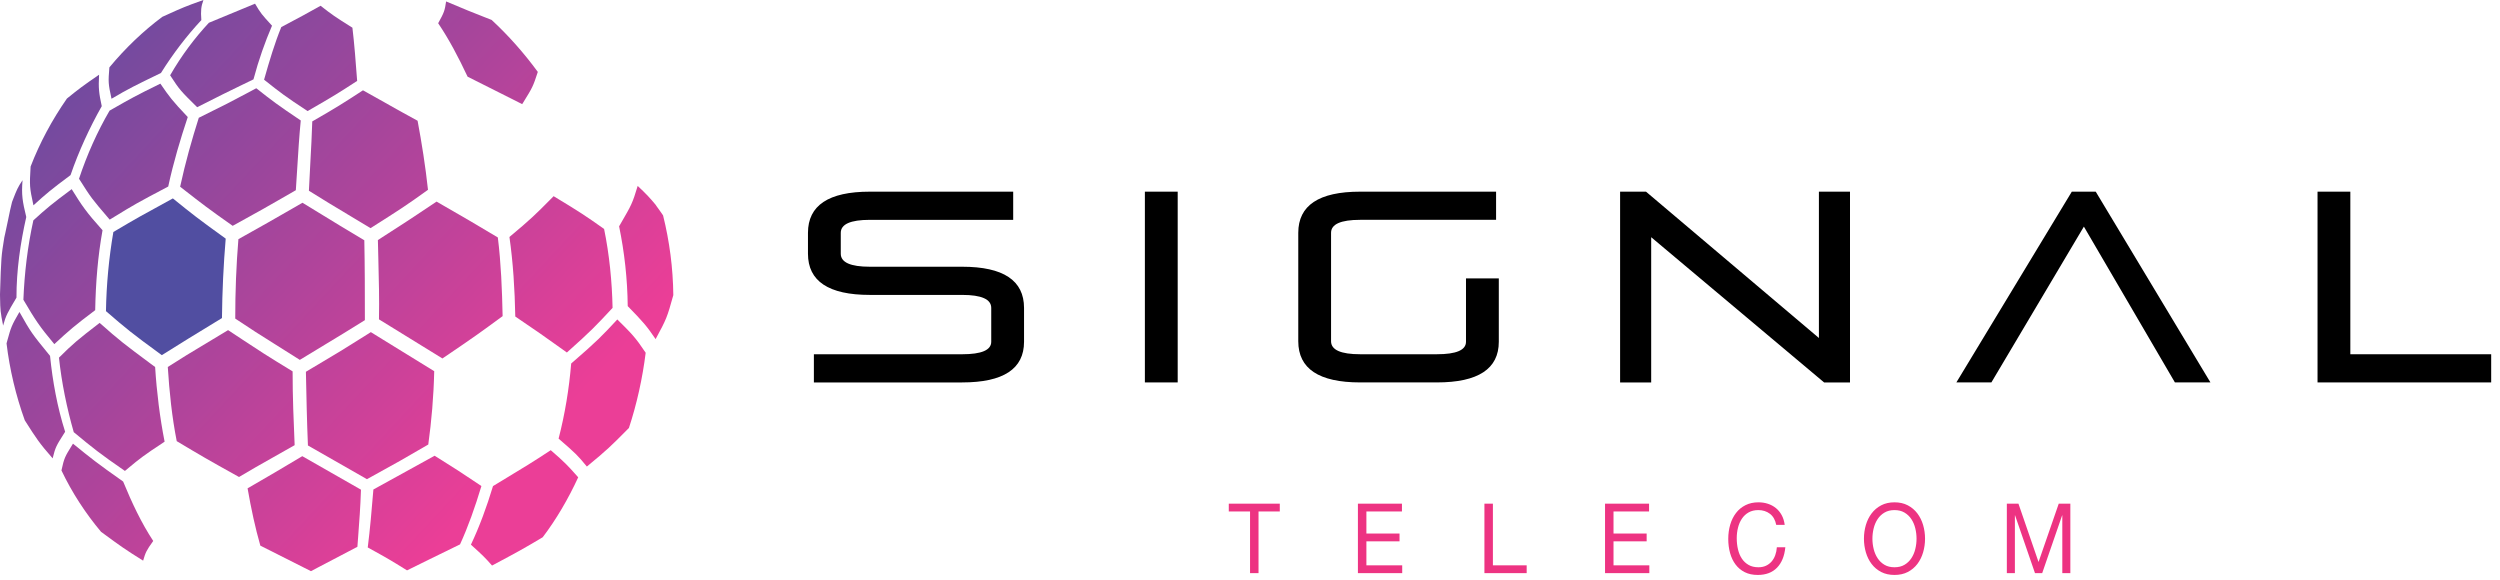 <svg width="224" height="52" viewBox="0 0 224 52" fill="none" xmlns="http://www.w3.org/2000/svg">
<path d="M10.157 20.786C9.758 23.112 9.534 25.497 9.494 27.878C11.334 29.466 11.716 29.79 14.498 31.822C16.714 30.436 16.909 30.315 19.888 28.499C19.913 26.114 20.025 23.719 20.223 21.381C17.705 19.567 17.233 19.189 15.489 17.778C12.421 19.453 12.368 19.483 10.157 20.786Z" fill="#514EA1"/>
<path d="M14.542 1.509C12.822 2.792 11.242 4.302 9.8 6.039C9.693 7.379 9.695 7.471 9.991 8.848C11.54 7.939 12.027 7.698 14.421 6.539C15.504 4.809 16.725 3.215 18.04 1.803C17.977 0.928 18.015 0.604 18.227 0C16.668 0.547 16.183 0.766 15.131 1.243L15.129 1.244C14.952 1.324 14.759 1.412 14.542 1.509Z" fill="url(#paint0_linear_1063_2001)"/>
<path d="M22.851 0.329L18.716 2.041C17.446 3.405 16.273 4.958 15.244 6.747C16.105 8.065 16.152 8.112 17.665 9.606C19.854 8.496 20.389 8.237 21.601 7.649L21.605 7.647C21.916 7.497 22.272 7.324 22.711 7.111C23.184 5.334 23.754 3.746 24.373 2.301L24.295 2.216C23.467 1.312 23.363 1.198 22.851 0.329Z" fill="url(#paint1_linear_1063_2001)"/>
<path d="M23.661 7.141C24.142 5.441 24.624 3.838 25.204 2.426C27.012 1.47 27.382 1.269 28.725 0.516C29.677 1.268 30.01 1.502 31.576 2.482C31.745 3.877 31.872 5.515 32.001 7.25C30.383 8.298 29.92 8.598 27.559 9.952C25.565 8.644 25.137 8.315 23.661 7.141Z" fill="url(#paint2_linear_1063_2001)"/>
<path d="M39.26 2.082C40.229 3.515 41.061 5.095 41.896 6.87C43.412 7.623 44.094 7.97 44.776 8.317L44.777 8.317C45.312 8.589 45.849 8.861 46.789 9.331L46.886 9.174C47.703 7.853 47.762 7.758 48.188 6.443C46.93 4.726 45.535 3.158 44.049 1.785C43.816 1.694 43.611 1.613 43.426 1.541C42.222 1.069 41.864 0.928 39.972 0.129C39.848 0.956 39.804 1.102 39.26 2.082Z" fill="url(#paint3_linear_1063_2001)"/>
<path d="M2.743 14.92C3.567 12.785 4.667 10.738 5.998 8.828C7.076 7.958 7.391 7.715 8.877 6.695C8.811 7.92 8.865 8.342 9.117 9.513C8.015 11.466 7.053 13.557 6.32 15.69C4.566 16.998 4.162 17.336 2.996 18.396C2.643 16.757 2.641 16.663 2.743 14.92Z" fill="url(#paint4_linear_1063_2001)"/>
<path d="M9.819 9.913C8.731 11.774 7.788 13.873 7.081 16.016C8.176 17.749 8.242 17.826 9.745 19.58L9.83 19.679C9.99 19.582 10.138 19.491 10.277 19.406C11.986 18.36 12.238 18.206 15.073 16.713C15.544 14.527 16.16 12.483 16.823 10.487C15.398 8.985 15.195 8.69 14.392 7.528L14.369 7.494C12.148 8.584 11.642 8.872 10.136 9.732L9.819 9.913Z" fill="url(#paint5_linear_1063_2001)"/>
<path d="M16.14 16.73C16.616 14.527 17.19 12.516 17.812 10.553C20.189 9.384 20.777 9.071 22.015 8.411L22.017 8.41C22.291 8.264 22.598 8.1 22.962 7.907C24.405 9.045 24.837 9.377 26.948 10.794C26.81 12.202 26.72 13.658 26.628 15.145L26.628 15.145L26.628 15.146C26.59 15.773 26.55 16.405 26.507 17.042C25.993 17.337 25.588 17.571 25.236 17.774C23.954 18.512 23.38 18.843 20.848 20.235C18.676 18.707 18.059 18.226 16.539 17.041C16.413 16.942 16.28 16.839 16.14 16.73Z" fill="url(#paint6_linear_1063_2001)"/>
<path d="M27.81 14.512C27.764 15.35 27.717 16.209 27.678 17.09C29.173 18.026 29.827 18.417 31.134 19.2C31.675 19.524 32.329 19.916 33.201 20.441C35.917 18.721 36.385 18.417 38.348 17.006C38.115 14.861 37.789 12.816 37.416 10.82C35.946 10.02 35.202 9.598 34.474 9.184C33.919 8.869 33.373 8.56 32.523 8.092C32.366 8.193 32.219 8.288 32.081 8.379C30.769 9.23 30.141 9.638 27.979 10.878C27.946 12.05 27.879 13.258 27.81 14.512L27.81 14.512Z" fill="url(#paint7_linear_1063_2001)"/>
<path d="M0.729 19.68C0.845 19.112 0.96 18.544 1.079 18.096C1.119 17.992 1.157 17.896 1.191 17.806C1.482 17.059 1.594 16.772 2.019 16.148C1.913 17.481 2.013 18.029 2.353 19.445C1.822 21.797 1.471 24.237 1.476 26.67L1.429 26.748C0.694 27.983 0.523 28.27 0.28 29.174C0.032 27.94 0.028 27.757 0.007 26.747L0 26.38C0.109 22.982 0.109 22.982 0.386 21.277L0.468 20.909C0.556 20.533 0.642 20.107 0.729 19.68Z" fill="url(#paint8_linear_1063_2001)"/>
<path d="M2.989 19.744C2.471 22.088 2.189 24.476 2.096 26.859C3.171 28.683 3.512 29.21 4.866 30.834C6.208 29.589 6.672 29.191 8.53 27.79C8.575 25.358 8.763 22.973 9.187 20.631C7.69 18.962 7.349 18.435 6.423 16.948C4.611 18.299 4.193 18.649 2.989 19.744Z" fill="url(#paint9_linear_1063_2001)"/>
<path d="M21.078 28.545C21.076 26.142 21.17 23.738 21.361 21.429C23.779 20.08 24.447 19.695 25.581 19.041L25.582 19.041C25.992 18.804 26.463 18.532 27.101 18.166C27.922 18.664 28.49 19.013 29.021 19.339L29.021 19.339C29.953 19.911 30.77 20.413 32.643 21.528C32.691 23.881 32.692 26.284 32.693 28.686C31.064 29.702 30.354 30.132 29.169 30.847C28.577 31.205 27.867 31.635 26.864 32.245C25.892 31.628 25.165 31.172 24.553 30.788L24.552 30.788C23.283 29.991 22.51 29.507 21.078 28.545Z" fill="url(#paint10_linear_1063_2001)"/>
<path d="M33.901 23.275L33.901 23.276C33.946 25.055 33.992 26.848 33.956 28.614L39.641 32.119C42.41 30.245 42.973 29.841 45.035 28.326C44.987 25.974 44.891 23.575 44.606 21.277C42.391 19.952 42.15 19.811 39.117 18.063C38.908 18.202 38.716 18.331 38.535 18.451L38.534 18.452C37.011 19.471 36.336 19.922 33.859 21.509C33.871 22.095 33.886 22.684 33.901 23.275Z" fill="url(#paint11_linear_1063_2001)"/>
<path d="M46.17 28.361C46.121 25.917 45.978 23.573 45.646 21.233C47.555 19.646 48.05 19.147 49.307 17.879C49.402 17.784 49.501 17.684 49.605 17.578C52.103 19.089 52.441 19.326 54.126 20.512C54.599 22.8 54.839 25.24 54.887 27.585C53.354 29.232 52.983 29.631 50.792 31.585C50.461 31.35 50.177 31.147 49.917 30.961L49.915 30.96C48.818 30.175 48.154 29.701 46.17 28.361Z" fill="url(#paint12_linear_1063_2001)"/>
<path d="M55.471 20.279C55.953 22.607 56.219 25.015 56.244 27.428C57.6 28.817 57.947 29.207 58.743 30.385C59.721 28.572 59.767 28.471 60.329 26.444C60.304 24.031 59.99 21.624 59.411 19.298C59.339 19.195 59.271 19.097 59.208 19.004C59.074 18.81 58.956 18.638 58.839 18.489L58.739 18.342C58.294 17.804 57.899 17.365 57.136 16.66C56.665 18.223 56.576 18.376 55.641 19.986L55.64 19.988C55.586 20.08 55.53 20.177 55.471 20.279Z" fill="url(#paint13_linear_1063_2001)"/>
<path d="M2.22 37.659C1.428 35.463 0.867 33.118 0.586 30.767C0.612 30.674 0.636 30.586 0.659 30.504L0.659 30.503C0.98 29.345 1.026 29.18 1.742 27.952C2.769 29.783 2.895 29.938 4.315 31.679L4.484 31.885C4.717 34.189 5.138 36.489 5.836 38.687C5.785 38.767 5.738 38.843 5.693 38.914L5.692 38.914C5.054 39.923 4.959 40.075 4.717 41.068C3.516 39.699 3.205 39.209 2.313 37.805L2.22 37.659Z" fill="url(#paint14_linear_1063_2001)"/>
<path d="M5.284 32.045C5.52 34.291 5.994 36.581 6.608 38.722C8.396 40.201 8.927 40.63 11.192 42.196C11.322 42.089 11.44 41.99 11.55 41.899C12.469 41.134 12.823 40.84 14.749 39.574C14.325 37.429 14.041 35.135 13.9 32.886L13.524 32.607C11.115 30.815 10.724 30.524 8.927 28.931C6.962 30.442 6.542 30.794 5.284 32.045Z" fill="url(#paint15_linear_1063_2001)"/>
<path d="M15.835 39.527C15.411 37.381 15.175 35.132 15.034 32.881C16.495 31.947 17.067 31.605 18.059 31.012L18.06 31.011C18.63 30.67 19.34 30.246 20.436 29.579C20.947 29.914 21.366 30.192 21.741 30.44C23.068 31.318 23.854 31.838 26.218 33.276C26.217 35.579 26.31 37.782 26.4 39.887C25.444 40.432 24.778 40.807 24.239 41.11L24.238 41.111C23.214 41.687 22.648 42.006 21.417 42.739C18.531 41.135 18.05 40.852 15.835 39.527Z" fill="url(#paint16_linear_1063_2001)"/>
<path d="M27.409 33.311C27.455 35.562 27.5 37.812 27.591 39.915L32.879 42.934L33.051 42.839C35.753 41.35 35.983 41.224 38.374 39.829C38.664 37.718 38.857 35.511 38.906 33.258C36.292 31.646 35.002 30.852 34.287 30.413L34.286 30.412C33.66 30.027 33.475 29.913 33.228 29.758L32.833 30.008C30.909 31.221 30.317 31.594 27.409 33.311Z" fill="url(#paint17_linear_1063_2001)"/>
<path d="M50.05 39.301C50.615 37.118 50.99 34.843 51.178 32.571C53.524 30.543 53.936 30.1 55.311 28.623C56.601 29.898 56.935 30.228 57.853 31.607C57.572 33.88 57.057 36.207 56.352 38.344C56.261 38.436 56.175 38.523 56.092 38.606L56.09 38.608C54.832 39.877 54.397 40.316 52.583 41.803C51.767 40.807 51.575 40.618 50.05 39.301Z" fill="url(#paint18_linear_1063_2001)"/>
<path d="M5.506 42.15C6.44 44.118 7.655 45.983 9.053 47.65C9.224 47.775 9.381 47.89 9.529 47.998C10.662 48.83 11.221 49.24 12.824 50.235C13.044 49.503 13.089 49.357 13.729 48.47C12.661 46.844 11.825 45.068 11.033 43.146C8.693 41.499 8.166 41.074 6.539 39.752L6.471 39.862C5.807 40.936 5.756 41.018 5.506 42.15Z" fill="url(#paint19_linear_1063_2001)"/>
<path d="M23.327 48.889C22.869 47.292 22.504 45.596 22.183 43.754C22.426 43.613 22.642 43.488 22.839 43.374C24.273 42.544 24.705 42.294 27.085 40.873L32.343 43.875C32.297 45.382 32.187 46.827 32.088 48.127C32.065 48.423 32.043 48.712 32.023 48.993C30.052 50.02 29.61 50.254 28.539 50.819L27.862 51.176L23.327 48.889Z" fill="url(#paint20_linear_1063_2001)"/>
<path d="M33.456 43.858C33.305 45.702 33.153 47.449 32.95 49.051C34.76 50.047 35.136 50.279 36.21 50.945L36.471 51.106C37.377 50.662 37.992 50.357 38.516 50.097L38.517 50.097L38.518 50.096C39.367 49.676 39.982 49.371 41.219 48.776C41.939 47.21 42.561 45.453 43.134 43.552C42.858 43.368 42.621 43.209 42.402 43.062L42.402 43.062C41.446 42.421 40.839 42.014 38.941 40.833C37.423 41.673 36.752 42.043 35.633 42.659L35.632 42.659C35.072 42.967 34.401 43.337 33.456 43.858Z" fill="url(#paint21_linear_1063_2001)"/>
<path d="M42.194 48.803C42.949 47.21 43.609 45.429 44.173 43.553C44.476 43.37 44.752 43.203 45.007 43.049C47.025 41.83 47.681 41.433 49.347 40.337C50.61 41.423 50.96 41.817 51.521 42.447C51.609 42.547 51.703 42.652 51.807 42.767C50.919 44.697 49.844 46.536 48.625 48.139C46.792 49.229 46.425 49.428 44.086 50.673C43.469 49.97 43.233 49.736 42.194 48.803Z" fill="url(#paint22_linear_1063_2001)"/>
<path d="M91.754 27.59C91.754 25.129 89.905 23.899 86.207 23.899H77.941C76.203 23.899 75.333 23.511 75.333 22.733V20.863C75.333 20.087 76.203 19.698 77.941 19.698H90.782V17.173H77.941C74.242 17.173 72.394 18.404 72.394 20.863V22.733C72.394 25.193 74.242 26.424 77.941 26.424H86.207C87.946 26.424 88.815 26.812 88.815 27.59V30.624C88.815 31.369 87.946 31.741 86.207 31.741H72.924V34.266H86.207C89.905 34.266 91.754 33.052 91.754 30.624V27.59Z" fill="black"/>
<path d="M102.581 17.173H105.521V34.265H102.581V17.173Z" fill="black"/>
<path d="M131.353 24.942H134.293V30.623C134.293 33.051 132.443 34.265 128.746 34.265H121.872C118.173 34.265 116.325 33.035 116.325 30.575V20.862C116.325 18.403 118.173 17.173 121.872 17.173H134.049V19.697H121.872C120.132 19.697 119.263 20.086 119.263 20.862V30.575C119.263 31.351 120.132 31.74 121.872 31.74H128.746C130.483 31.74 131.353 31.368 131.353 30.623V24.942Z" fill="black"/>
<path d="M147.946 34.266V21.253L163.439 34.266H165.76V17.173H162.974V30.284L147.481 17.173H145.161V34.266H147.946Z" fill="black"/>
<path d="M198.055 34.265H194.872L186.716 20.304L178.428 34.265H175.29L185.634 17.173H187.777L198.055 34.265Z" fill="black"/>
<path d="M210.59 17.173H207.651V34.265H223.21V31.741H210.59V17.173Z" fill="black"/>
<path fill-rule="evenodd" clip-rule="evenodd" d="M157.548 45.704C157.949 45.704 158.294 45.815 158.585 46.036C158.875 46.256 159.064 46.587 159.15 47.029H159.91C159.867 46.697 159.777 46.406 159.638 46.153C159.499 45.901 159.325 45.689 159.118 45.522C158.91 45.354 158.672 45.225 158.405 45.138C158.138 45.051 157.856 45.008 157.557 45.008C157.119 45.008 156.731 45.093 156.392 45.265C156.054 45.435 155.771 45.669 155.545 45.966C155.318 46.262 155.145 46.609 155.028 47.008C154.911 47.406 154.852 47.831 154.852 48.284C154.852 48.736 154.906 49.161 155.016 49.556C155.126 49.951 155.29 50.294 155.509 50.583C155.727 50.874 156.002 51.102 156.332 51.268C156.663 51.434 157.05 51.515 157.493 51.515C158.224 51.515 158.8 51.298 159.222 50.863C159.643 50.428 159.891 49.817 159.966 49.034H159.206C159.19 49.289 159.141 49.527 159.061 49.746C158.981 49.969 158.87 50.159 158.73 50.318C158.588 50.478 158.42 50.602 158.225 50.693C158.031 50.782 157.808 50.827 157.557 50.827C157.215 50.827 156.922 50.759 156.677 50.619C156.431 50.479 156.23 50.292 156.073 50.057C155.915 49.821 155.8 49.546 155.725 49.23C155.649 48.912 155.612 48.577 155.612 48.223C155.612 47.897 155.649 47.584 155.725 47.282C155.8 46.98 155.915 46.711 156.073 46.476C156.23 46.241 156.43 46.053 156.673 45.914C156.915 45.775 157.207 45.704 157.548 45.704ZM110.099 45.826V45.129H114.669V45.826H112.764V51.35H112.004V45.826H110.099ZM125.615 45.129V45.826H122.429V47.804H125.398V48.501H122.429V50.653H125.638V51.351H121.669V45.129H125.615ZM133.764 50.653V45.129H133.004V51.351H136.79V50.653H133.764ZM147.756 45.129V45.826H144.571V47.804H147.54V48.501H144.571V50.653H147.78V51.351H143.811V45.129H147.756ZM167.881 49.194C167.956 49.498 168.073 49.773 168.234 50.017C168.394 50.261 168.599 50.458 168.85 50.606C169.101 50.755 169.399 50.827 169.746 50.827C170.093 50.827 170.392 50.755 170.642 50.606C170.893 50.458 171.098 50.261 171.259 50.017C171.419 49.773 171.537 49.498 171.61 49.194C171.685 48.889 171.722 48.58 171.722 48.266C171.722 47.953 171.685 47.643 171.61 47.339C171.537 47.032 171.419 46.758 171.259 46.514C171.098 46.271 170.893 46.074 170.642 45.927C170.392 45.778 170.093 45.704 169.746 45.704C169.399 45.704 169.101 45.778 168.85 45.927C168.599 46.074 168.394 46.271 168.234 46.514C168.073 46.758 167.956 47.032 167.881 47.339C167.806 47.643 167.769 47.953 167.769 48.266C167.769 48.58 167.806 48.889 167.881 49.194ZM167.181 47.041C167.296 46.651 167.467 46.303 167.697 46.001C167.927 45.698 168.212 45.457 168.553 45.277C168.894 45.098 169.293 45.008 169.746 45.008C170.199 45.008 170.596 45.098 170.938 45.277C171.28 45.457 171.565 45.698 171.795 46.001C172.024 46.303 172.196 46.651 172.311 47.041C172.426 47.434 172.484 47.842 172.484 48.266C172.484 48.69 172.426 49.099 172.311 49.49C172.196 49.882 172.024 50.23 171.795 50.532C171.565 50.834 171.28 51.073 170.938 51.25C170.596 51.428 170.199 51.515 169.746 51.515C169.293 51.515 168.894 51.428 168.553 51.25C168.212 51.073 167.927 50.834 167.697 50.532C167.467 50.23 167.296 49.882 167.181 49.49C167.067 49.099 167.009 48.69 167.009 48.266C167.009 47.842 167.067 47.434 167.181 47.041ZM182.653 50.357L180.853 45.129H179.813V51.351H180.534V46.175H180.55L182.334 51.351H182.981L184.767 46.175H184.783V51.351H185.503V45.129H184.463L182.653 50.357Z" fill="#ED3382"/>
<defs>
<linearGradient id="paint0_linear_1063_2001" x1="-2.757" y1="-3.412" x2="45.91" y2="41.883" gradientUnits="userSpaceOnUse">
<stop stop-color="#514EA1"/>
<stop offset="1" stop-color="#EB3E97"/>
</linearGradient>
<linearGradient id="paint1_linear_1063_2001" x1="-2.757" y1="-3.412" x2="45.91" y2="41.883" gradientUnits="userSpaceOnUse">
<stop stop-color="#514EA1"/>
<stop offset="1" stop-color="#EB3E97"/>
</linearGradient>
<linearGradient id="paint2_linear_1063_2001" x1="-2.757" y1="-3.412" x2="45.91" y2="41.883" gradientUnits="userSpaceOnUse">
<stop stop-color="#514EA1"/>
<stop offset="1" stop-color="#EB3E97"/>
</linearGradient>
<linearGradient id="paint3_linear_1063_2001" x1="-2.757" y1="-3.412" x2="45.91" y2="41.883" gradientUnits="userSpaceOnUse">
<stop stop-color="#514EA1"/>
<stop offset="1" stop-color="#EB3E97"/>
</linearGradient>
<linearGradient id="paint4_linear_1063_2001" x1="-2.757" y1="-3.412" x2="45.91" y2="41.883" gradientUnits="userSpaceOnUse">
<stop stop-color="#514EA1"/>
<stop offset="1" stop-color="#EB3E97"/>
</linearGradient>
<linearGradient id="paint5_linear_1063_2001" x1="-2.757" y1="-3.412" x2="45.91" y2="41.883" gradientUnits="userSpaceOnUse">
<stop stop-color="#514EA1"/>
<stop offset="1" stop-color="#EB3E97"/>
</linearGradient>
<linearGradient id="paint6_linear_1063_2001" x1="-2.757" y1="-3.412" x2="45.91" y2="41.883" gradientUnits="userSpaceOnUse">
<stop stop-color="#514EA1"/>
<stop offset="1" stop-color="#EB3E97"/>
</linearGradient>
<linearGradient id="paint7_linear_1063_2001" x1="-2.757" y1="-3.412" x2="45.91" y2="41.883" gradientUnits="userSpaceOnUse">
<stop stop-color="#514EA1"/>
<stop offset="1" stop-color="#EB3E97"/>
</linearGradient>
<linearGradient id="paint8_linear_1063_2001" x1="-2.757" y1="-3.412" x2="45.91" y2="41.883" gradientUnits="userSpaceOnUse">
<stop stop-color="#514EA1"/>
<stop offset="1" stop-color="#EB3E97"/>
</linearGradient>
<linearGradient id="paint9_linear_1063_2001" x1="-2.757" y1="-3.412" x2="45.91" y2="41.883" gradientUnits="userSpaceOnUse">
<stop stop-color="#514EA1"/>
<stop offset="1" stop-color="#EB3E97"/>
</linearGradient>
<linearGradient id="paint10_linear_1063_2001" x1="-2.757" y1="-3.412" x2="45.91" y2="41.883" gradientUnits="userSpaceOnUse">
<stop stop-color="#514EA1"/>
<stop offset="1" stop-color="#EB3E97"/>
</linearGradient>
<linearGradient id="paint11_linear_1063_2001" x1="-2.757" y1="-3.412" x2="45.91" y2="41.883" gradientUnits="userSpaceOnUse">
<stop stop-color="#514EA1"/>
<stop offset="1" stop-color="#EB3E97"/>
</linearGradient>
<linearGradient id="paint12_linear_1063_2001" x1="-2.757" y1="-3.412" x2="45.91" y2="41.883" gradientUnits="userSpaceOnUse">
<stop stop-color="#514EA1"/>
<stop offset="1" stop-color="#EB3E97"/>
</linearGradient>
<linearGradient id="paint13_linear_1063_2001" x1="-2.757" y1="-3.412" x2="45.91" y2="41.883" gradientUnits="userSpaceOnUse">
<stop stop-color="#514EA1"/>
<stop offset="1" stop-color="#EB3E97"/>
</linearGradient>
<linearGradient id="paint14_linear_1063_2001" x1="-2.757" y1="-3.412" x2="45.91" y2="41.883" gradientUnits="userSpaceOnUse">
<stop stop-color="#514EA1"/>
<stop offset="1" stop-color="#EB3E97"/>
</linearGradient>
<linearGradient id="paint15_linear_1063_2001" x1="-2.757" y1="-3.412" x2="45.91" y2="41.883" gradientUnits="userSpaceOnUse">
<stop stop-color="#514EA1"/>
<stop offset="1" stop-color="#EB3E97"/>
</linearGradient>
<linearGradient id="paint16_linear_1063_2001" x1="-2.757" y1="-3.412" x2="45.91" y2="41.883" gradientUnits="userSpaceOnUse">
<stop stop-color="#514EA1"/>
<stop offset="1" stop-color="#EB3E97"/>
</linearGradient>
<linearGradient id="paint17_linear_1063_2001" x1="-2.757" y1="-3.412" x2="45.91" y2="41.883" gradientUnits="userSpaceOnUse">
<stop stop-color="#514EA1"/>
<stop offset="1" stop-color="#EB3E97"/>
</linearGradient>
<linearGradient id="paint18_linear_1063_2001" x1="-2.757" y1="-3.412" x2="45.91" y2="41.883" gradientUnits="userSpaceOnUse">
<stop stop-color="#514EA1"/>
<stop offset="1" stop-color="#EB3E97"/>
</linearGradient>
<linearGradient id="paint19_linear_1063_2001" x1="-2.757" y1="-3.412" x2="45.91" y2="41.883" gradientUnits="userSpaceOnUse">
<stop stop-color="#514EA1"/>
<stop offset="1" stop-color="#EB3E97"/>
</linearGradient>
<linearGradient id="paint20_linear_1063_2001" x1="-2.757" y1="-3.412" x2="45.91" y2="41.883" gradientUnits="userSpaceOnUse">
<stop stop-color="#514EA1"/>
<stop offset="1" stop-color="#EB3E97"/>
</linearGradient>
<linearGradient id="paint21_linear_1063_2001" x1="-2.757" y1="-3.412" x2="45.91" y2="41.883" gradientUnits="userSpaceOnUse">
<stop stop-color="#514EA1"/>
<stop offset="1" stop-color="#EB3E97"/>
</linearGradient>
<linearGradient id="paint22_linear_1063_2001" x1="-2.757" y1="-3.412" x2="45.91" y2="41.883" gradientUnits="userSpaceOnUse">
<stop stop-color="#514EA1"/>
<stop offset="1" stop-color="#EB3E97"/>
</linearGradient>
</defs>
</svg>
